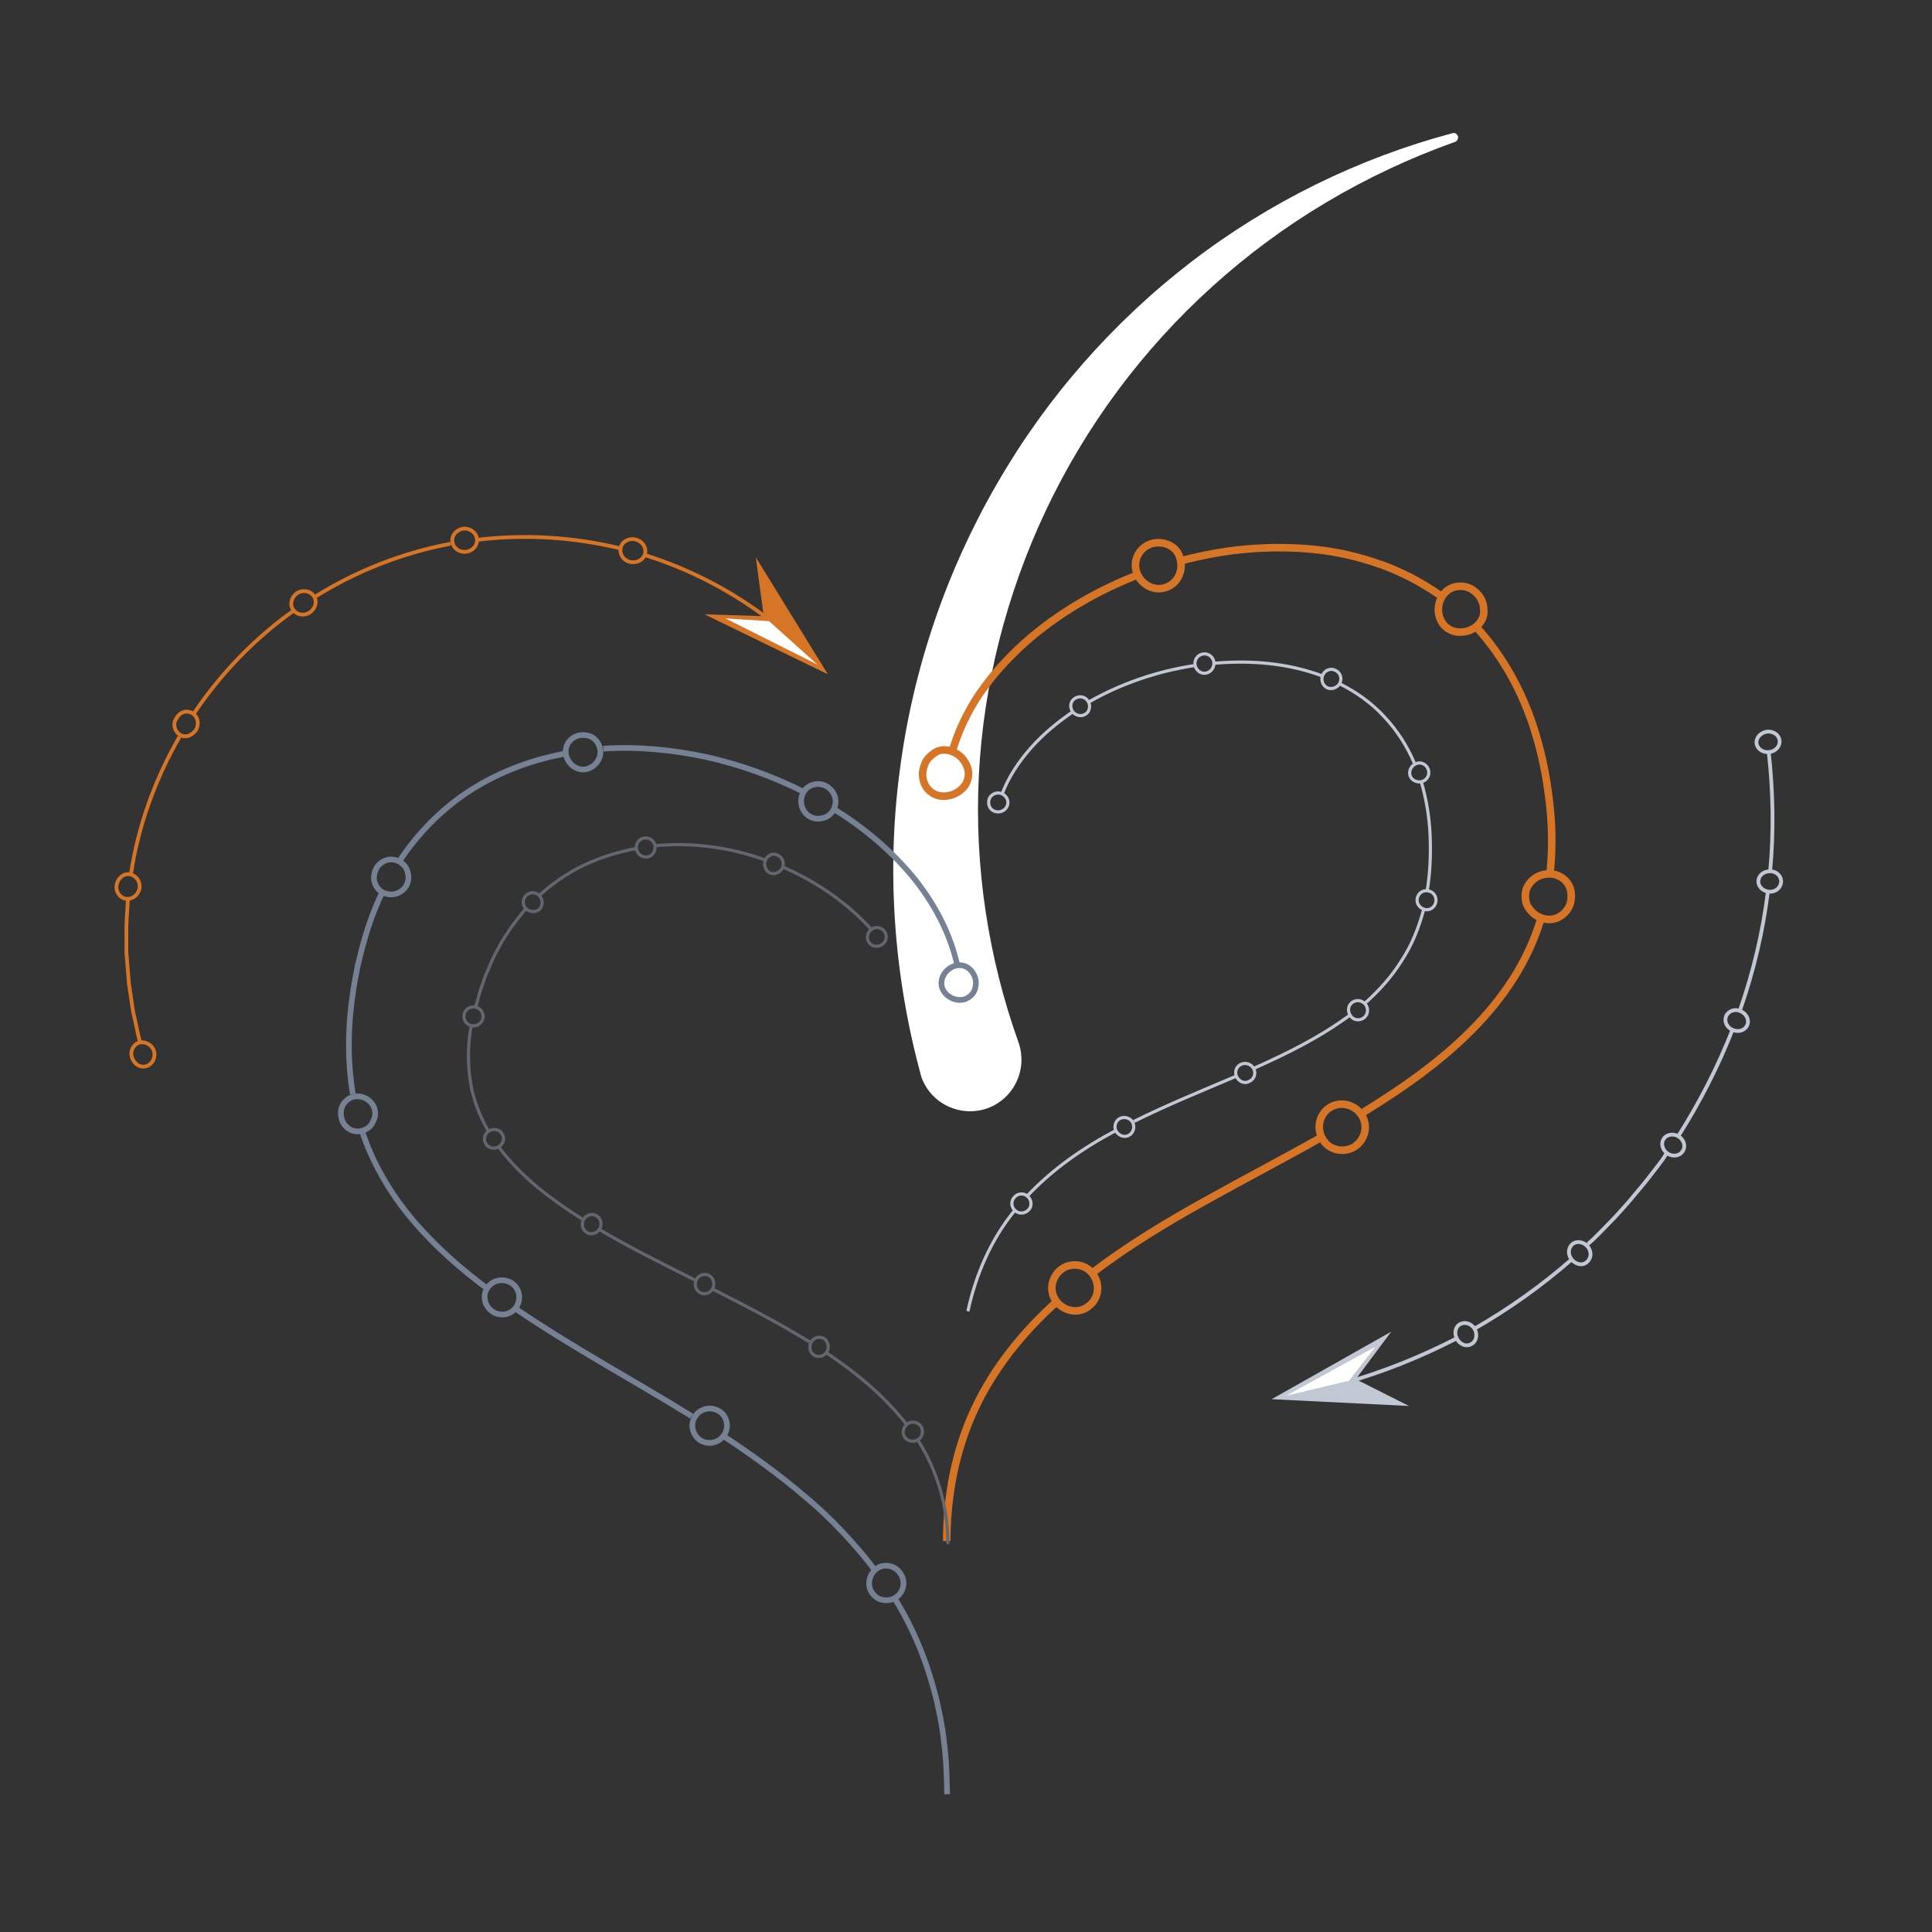 <?xml version="1.0" encoding="utf-8"?>
<!-- Generator: Adobe Illustrator 23.0.4, SVG Export Plug-In . SVG Version: 6.00 Build 0)  -->
<svg version="1.1" id="Layer_1" xmlns="http://www.w3.org/2000/svg" xmlns:xlink="http://www.w3.org/1999/xlink" x="0px" y="0px"
	 viewBox="0 0 512 512" style="enable-background:new 0 0 512 512;" xml:space="preserve">
<rect x="0" y="0" width="512" height="512" fill="#333333" stroke="none"/>
<style type="text/css">
	.st0{fill:#FFFFFF;}
	.st1{fill:none;stroke:#C1C8D3;stroke-width:0.837;stroke-miterlimit:10;}
	.st2{fill:none;stroke:#D77526;stroke-width:2;stroke-miterlimit:10;}
	.st3{fill:none;stroke:#62676F;stroke-width:0.837;stroke-miterlimit:10;}
	.st4{fill:none;stroke:#768293;stroke-width:1.5;stroke-miterlimit:10;}
	.st5{fill:none;stroke:#D77526;stroke-miterlimit:10;}
	.st6{fill:#D77526;}
	.st7{fill:none;stroke:#C1C8D3;stroke-miterlimit:10;}
	.st8{fill:#C1C8D3;}
</style>
<g>
	<path class="st0" d="M385.6,37.6c-23.9,8.5-45.9,21.6-64.4,38.4c-18.5,16.7-33.5,37-44,59.2c-10.5,22.2-16.6,46.3-17.8,70.4
		c-1.2,24.1,2.5,48.2,10.5,70.6c2.5,7.1-1.1,14.9-8.2,17.5c-7.1,2.5-14.9-1.1-17.5-8.2c-0.1-0.3-0.2-0.7-0.3-1l0-0.1
		c-7.1-26.3-9-53.9-5.4-80.6c3.5-26.7,12.3-52.4,25.6-75.4c13.2-23,30.9-43.1,51.6-59c20.7-15.9,44.4-27.5,69.2-34.1l0,0
		c0.7-0.2,1.3,0.2,1.5,0.9C386.5,36.7,386.2,37.4,385.6,37.6z"/>
</g>
<g>
	<g>
		<g>
			<g>
				<path class="st1" d="M265.4,210.3c1.3,0.5,2,1.9,1.6,3.1c-0.4,1.2-1.7,2-3.1,1.7c-1.4-0.3-2.2-1.7-1.8-3.2
					C262.5,210.5,264.1,209.8,265.4,210.3z"/>
				<path class="st1" d="M288.4,185.9c0.7,1.2,0.3,2.8-0.8,3.4c-1.1,0.7-2.7,0.3-3.4-0.8c-0.8-1.2-0.5-2.8,0.8-3.5
					C286.2,184.3,287.7,184.7,288.4,185.9z"/>
				<path class="st1" d="M265.5,210.6c1.7-4.6,4.5-8.8,7.8-12.5c3.3-3.7,7.1-6.8,11.2-9.6"/>
				<path class="st1" d="M288.6,186c8.6-4.9,18.1-8.1,27.8-9.6"/>
			</g>
			<g>
				<path class="st1" d="M321.7,175.6c0.1,1.4-0.9,2.6-2.2,2.8c-1.3,0.2-2.6-0.8-2.8-2.2c-0.2-1.4,0.7-2.7,2.2-2.9
					C320.3,173.1,321.6,174.2,321.7,175.6z"/>
				<path class="st1" d="M355.1,181c-0.6,1.2-2.1,1.8-3.3,1.3c-1.2-0.5-1.8-2-1.3-3.3c0.5-1.3,2-2,3.3-1.4
					C355.2,178.2,355.7,179.7,355.1,181z"/>
				<path class="st1" d="M321.5,175.8c9.8-0.9,19.9-0.1,29.1,3.4"/>
				<path class="st1" d="M355,181.2c4.4,2.2,8.5,5.1,11.8,8.7c3.4,3.6,6.1,7.8,8,12.3"/>
			</g>
			<g>
				<path class="st1" d="M376.9,207.1c-1.3,0.4-2.8-0.3-3.2-1.5c-0.4-1.2,0.2-2.6,1.5-3.2c1.3-0.6,2.8,0.1,3.3,1.5
					C379,205.3,378.2,206.7,376.9,207.1z"/>
				<path class="st1" d="M377.5,241c-1.4-0.4-2.2-1.7-1.9-3c0.3-1.3,1.5-2.2,2.9-1.9c1.4,0.2,2.3,1.6,2,3
					C380.2,240.5,378.8,241.4,377.5,241z"/>
				<path class="st1" d="M376.6,207c1.4,4.7,2.2,9.6,2.4,14.5c0.2,4.9,0,9.9-0.8,14.7"/>
				<path class="st1" d="M377.3,241c-1.3,4.8-3.1,9.4-5.8,13.5c-2.6,4.2-5.9,7.9-9.6,11.2"/>
			</g>
			<g>
				<path class="st1" d="M357.9,269.2c-0.8-1.1-0.7-2.7,0.4-3.5c1-0.8,2.6-0.7,3.5,0.4c0.9,1,0.8,2.7-0.3,3.6
					C360.3,270.6,358.7,270.4,357.9,269.2z"/>
				<path class="st1" d="M327.7,285.3c-0.6-1.3,0-2.8,1.3-3.3c1.3-0.5,2.7,0.1,3.3,1.3c0.6,1.3,0,2.8-1.3,3.3
					C329.8,287.3,328.3,286.6,327.7,285.3z"/>
				<path class="st1" d="M357.9,268.9c-7.9,5.9-16.8,10.3-25.8,14.3"/>
				<path class="st1" d="M327.6,285.2c-9.1,3.9-18.3,7.6-27.1,12"/>
			</g>
			<g>
				<path class="st1" d="M295.8,299.8c-0.7-1.2-0.2-2.8,1-3.4c1.2-0.6,2.8-0.1,3.4,1.1c0.6,1.3,0.1,2.8-1.1,3.4
					C298,301.5,296.5,301,295.8,299.8z"/>
				<path class="st1" d="M269.1,320.9c-1.1-0.9-1.3-2.5-0.3-3.6c0.9-1.1,2.6-1.2,3.6-0.2c0.5,0.5,0.8,1.1,0.8,1.7
					c0.1,0.6-0.1,1.3-0.6,1.8C271.7,321.6,270.2,321.8,269.1,320.9z"/>
				<path class="st1" d="M295.9,299.5c-8.7,4.6-17,10.3-23.8,17.6"/>
				<path class="st1" d="M268.9,320.8c-6.3,7.7-10.3,17-12.4,26.7"/>
			</g>
		</g>
	</g>
</g>
<g>
	<g>
		<g>
			<g>
				<path class="st2" d="M251.9,199c1.6,0.5,2.9,1.5,3.7,2.8c0.4,0.6,0.7,1.3,0.9,2c0.2,0.7,0.2,1.4,0.1,2.1c-0.1,0.7-0.4,1.4-0.7,2
					c-0.4,0.6-0.9,1.1-1.5,1.6c-1.1,0.9-2.7,1.5-4.4,1.5c-1.7,0-3.2-0.8-4.2-2c-0.5-0.6-0.9-1.4-1.1-2.2c-0.2-0.8-0.3-1.8-0.1-2.7
					c0.2-0.9,0.5-1.8,0.9-2.5c0.5-0.7,1.1-1.3,1.8-1.8C248.6,198.7,250.3,198.5,251.9,199z"/>
				<path class="st2" d="M312.8,148.2c0.4,1.6,0.2,3.3-0.5,4.6c-0.7,1.4-1.9,2.4-3.4,2.9c-3,1-6.3-0.6-7.6-3.8
					c-1.2-3.1,0.4-6.7,3.8-7.8c1.7-0.5,3.4-0.3,4.8,0.4C311.4,145.2,312.4,146.5,312.8,148.2z"/>
				<path class="st2" d="M252.2,199.7c0.8-2.8,1.8-5.6,3.1-8.3c1.3-2.7,2.7-5.3,4.4-7.7c1.7-2.4,3.5-4.8,5.5-7
					c2-2.2,4.1-4.3,6.3-6.3c8.9-7.9,19.3-13.9,30.4-18.2"/>
				<path class="st2" d="M313,148.6c5.7-1.5,11.6-2.6,17.5-3.1c5.9-0.5,11.9-0.5,17.8,0.1c5.9,0.6,11.7,1.9,17.3,3.9
					c2.8,0.9,5.5,2.2,8.2,3.5c2.6,1.4,5.2,2.9,7.6,4.6"/>
			</g>
			<g>
				<path class="st2" d="M391.5,165.8c-1.2,1.1-2.8,1.7-4.3,1.7c-1.5,0.1-2.9-0.4-4.1-1.4c-1.1-1-1.7-2.4-1.9-3.9
					c-0.1-1.5,0.2-3.1,1.2-4.5c1-1.4,2.5-2.2,4-2.3c1.6-0.2,3.4,0.3,4.7,1.6c1.4,1.2,2.1,2.9,2.1,4.5
					C393.4,163.1,392.8,164.6,391.5,165.8z"/>
				<path class="st2" d="M408.8,243.4c-1.6-0.5-2.8-1.5-3.7-2.8c-0.4-0.6-0.7-1.3-0.8-2c-0.1-0.7-0.1-1.4,0-2.2
					c0.3-1.5,1.2-2.7,2.4-3.6c1.2-0.9,2.8-1.3,4.5-1.2c1.7,0.2,3.1,1,4.1,2.3c1,1.3,1.3,3,1,4.8c-0.1,0.9-0.5,1.7-1,2.4
					c-0.5,0.7-1.1,1.3-1.8,1.7C412.2,243.7,410.4,243.9,408.8,243.4z"/>
				<path class="st2" d="M390.8,165.7c8.1,8.7,13.7,19.5,16.8,31c1.6,5.7,2.6,11.6,3.2,17.5c0.6,5.9,0.6,11.9-0.1,17.8"/>
				<path class="st2" d="M408.4,243.3c-1.7,5.7-4.2,11.1-7.4,16.1c-3.2,5-7,9.6-11.2,13.8c-8.4,8.4-18.3,15.3-28.4,21.5"/>
			</g>
			<g>
				<path class="st2" d="M350.4,301.7c-1.6-2.9-0.7-6.6,2.2-8.3c2.8-1.6,6.5-0.7,8.3,2.2c1.8,2.9,0.8,6.6-2.1,8.4
					C355.8,305.7,352,304.7,350.4,301.7z"/>
				<path class="st2" d="M280.3,345.3c-2.3-2.5-2-6.4,0.7-8.7c2.7-2.2,6.6-1.7,8.6,1c2,2.7,1.6,6.4-0.9,8.4
					C286.3,348.1,282.6,347.8,280.3,345.3z"/>
				<path class="st2" d="M350.7,301.1c-10.4,5.9-21,11.4-31.4,17.2c-10.4,5.8-20.7,12-30.2,19.3"/>
				<path class="st2" d="M280,345c-8.9,8-16.6,17.5-21.7,28.4c-5.1,10.9-7.4,23-7.4,35"/>
			</g>
		</g>
	</g>
</g>
<g>
	<g>
		<g>
			<g>
				<path class="st3" d="M230.7,246.5c1-1,2.7-0.9,3.6,0.2c0.9,1.1,0.7,2.7-0.4,3.5c-1.1,0.9-2.7,0.7-3.5-0.3
					C229.6,248.9,229.7,247.4,230.7,246.5z"/>
				<path class="st3" d="M202.8,228.1c0.2-0.7,0.7-1.2,1.3-1.5c0.6-0.3,1.3-0.3,1.9,0c1.3,0.5,1.9,2,1.4,3.3c-0.6,1.3-2,1.9-3.2,1.5
					c-0.6-0.2-1.1-0.7-1.3-1.3C202.6,229.4,202.5,228.8,202.8,228.1z"/>
				<path class="st3" d="M231.1,246.5c-6.6-7.3-14.8-12.9-23.8-16.8"/>
				<path class="st3" d="M202.8,227.9c-9.2-3.3-19.1-4.7-28.9-3.8"/>
			</g>
			<g>
				<path class="st3" d="M168.7,225c-0.3-1.4,0.7-2.8,2.1-2.9c1.4-0.2,2.7,0.8,2.8,2.2c0.1,1.4-0.8,2.7-2.1,2.8
					C170.2,227.3,168.9,226.4,168.7,225z"/>
				<path class="st3" d="M139.5,240.9c-1.1-0.9-1.1-2.6-0.1-3.6c1.1-1,2.7-0.9,3.6,0.1c0.9,1.1,0.9,2.6,0,3.5
					C142.2,241.8,140.6,241.8,139.5,240.9z"/>
				<path class="st3" d="M168.9,224.8c-4.8,0.9-9.5,2.3-14,4.4c-4.4,2.1-8.5,4.9-12.1,8.2"/>
				<path class="st3" d="M139.4,240.8l-1.2,1.4l-1.1,1.4c-0.7,1-1.5,1.9-2.2,3c-0.7,1-1.3,2-2,3.1l-1.7,3.2l-0.4,0.8l-0.4,0.8
					l-0.7,1.7c-0.5,1.1-1,2.2-1.4,3.4l-1.2,3.5c-0.3,1.2-0.6,2.4-1,3.5"/>
			</g>
			<g>
				<path class="st3" d="M125,271.8c-1.4-0.2-2.3-1.6-2-3c0.3-1.4,1.7-2.2,3.1-1.9c1.4,0.4,2.1,1.7,1.9,2.9
					C127.7,271.2,126.4,272.1,125,271.8z"/>
				<path class="st3" d="M132.3,303.8c-1.1,0.8-2.7,0.6-3.5-0.6c-0.8-1.2-0.4-2.8,0.8-3.5c1.2-0.7,2.8-0.4,3.4,0.7
					C133.8,301.5,133.5,303,132.3,303.8z"/>
				<path class="st3" d="M124.9,271.6c-0.9,4.8-1,9.8-0.3,14.6c0.1,0.6,0.2,1.2,0.3,1.8c0.1,0.6,0.2,1.2,0.4,1.8
					c0.4,1.2,0.6,2.4,1.1,3.5c0.8,2.3,1.9,4.5,3.1,6.6"/>
				<path class="st3" d="M132.2,304c2.9,3.9,6.4,7.4,10.2,10.6c3.8,3.1,7.8,5.9,11.9,8.5"/>
			</g>
			<g>
				<path class="st3" d="M158.9,325.7c-0.7,1.2-2.3,1.6-3.4,0.9c-1.2-0.7-1.5-2.3-0.8-3.5c0.7-1.2,2.3-1.6,3.4-0.9
					C159.3,322.9,159.6,324.5,158.9,325.7z"/>
				<path class="st3" d="M188.9,341.4c-0.6,1.3-2.1,1.8-3.3,1.2c-1.2-0.6-1.7-2.1-1.1-3.4c0.6-1.3,2.1-1.8,3.4-1.2
					C189,338.6,189.5,340.1,188.9,341.4z"/>
				<path class="st3" d="M158.6,325.7c8.4,5,17.2,9.3,25.9,13.7"/>
				<path class="st3" d="M188.8,341.6c8.7,4.4,17.4,8.9,25.7,14"/>
			</g>
			<g>
				<path class="st3" d="M219.1,358.3c-0.8,1.2-2.3,1.5-3.4,0.8c-1.1-0.7-1.4-2.3-0.7-3.5c0.7-1.2,2.3-1.6,3.5-0.8
					C219.5,355.6,219.8,357.1,219.1,358.3z"/>
				<path class="st3" d="M243.3,381.5c-1.2,0.8-2.7,0.5-3.5-0.6c-0.8-1-0.5-2.6,0.6-3.5c1.1-0.9,2.7-0.6,3.6,0.5
					C244.8,379.2,244.5,380.8,243.3,381.5z"/>
				<path class="st3" d="M218.7,358.3c8.1,5.4,15.7,11.6,21.7,19.4"/>
				<path class="st3" d="M243.2,381.6c5.3,8.2,8,17.9,8,27.6"/>
			</g>
		</g>
	</g>
</g>
<g>
	<g>
		<g>
			<g>
				<path class="st4" d="M253.3,255.9c1.2-0.3,2.5,0,3.4,0.7c0.9,0.7,1.7,1.9,1.9,3.3c0.1,1.4-0.2,2.7-1,3.6
					c-0.8,0.9-1.9,1.5-3.2,1.5c-1.3,0-2.4-0.5-3.3-1.2c-0.8-0.7-1.5-1.7-1.6-2.9C249.3,258.8,250.9,256.5,253.3,255.9z"/>
				<path class="st4" d="M212.8,210.2c1.1-2.3,4-3.1,6.3-1.8c1.1,0.7,1.9,1.7,2.2,2.9c0.3,1.2,0.1,2.4-0.5,3.5
					c-0.7,1.1-1.7,1.8-2.8,2c-1.1,0.3-2.3,0.2-3.4-0.4C212.5,215.2,211.7,212.4,212.8,210.2z"/>
				<path class="st4" d="M253.8,256.3c-1.9-9-6.4-17.3-12.2-24.3c-5.9-7-13-12.9-20.8-17.7"/>
				<path class="st4" d="M212.9,209.8c-8.2-4.1-16.8-7.2-25.8-9.2c-8.9-1.9-18.1-2.8-27.2-2.2"/>
			</g>
			<g>
				<path class="st4" d="M150,200c-0.5-2.5,1.3-4.9,4-5.2c1.3-0.1,2.6,0.2,3.5,1c0.9,0.8,1.5,1.9,1.6,3.1c0.1,1.3-0.3,2.4-1.1,3.3
					c-0.7,0.9-1.8,1.5-2.9,1.7C152.8,204.2,150.5,202.5,150,200z"/>
				<path class="st4" d="M101.6,236.6c-1.1-0.5-1.9-1.5-2.3-2.7c-0.4-1.1-0.2-2.5,0.4-3.7c0.6-1.2,1.8-2,2.9-2.3
					c1.2-0.3,2.4-0.1,3.5,0.6c1.1,0.7,1.8,1.7,2,2.9c0.3,1.1,0.1,2.3-0.4,3.3c-0.6,1-1.5,1.7-2.6,2.1
					C104,237.2,102.8,237.1,101.6,236.6z"/>
				<path class="st4" d="M150.4,199.6c-9,1.6-17.8,4.8-25.5,9.7c-7.7,4.9-14.3,11.6-19.3,19.3"/>
				<path class="st4" d="M101.3,236.5c-1,2-1.9,4.2-2.7,6.3c-0.8,2.2-1.5,4.3-2.1,6.5c-0.7,2.2-1.1,4.4-1.7,6.6
					c-0.4,2.2-0.9,4.5-1.2,6.7c-1.4,9-1.6,18.3-0.1,27.3"/>
			</g>
			<g>
				<path class="st4" d="M96.2,299.6c-1.2,0.4-2.4,0.3-3.5-0.3c-1-0.6-1.9-1.6-2.2-3c-0.3-1.3-0.2-2.6,0.5-3.7c0.7-1,1.7-1.8,2.9-2
					c1.2-0.2,2.5,0.1,3.4,0.7c0.9,0.6,1.7,1.5,2,2.7c0.3,1.2,0.1,2.3-0.5,3.3C98.4,298.4,97.4,299.2,96.2,299.6z"/>
				<path class="st4" d="M136.8,346.4c-1.4,2.1-4.3,2.6-6.4,1.1c-2.1-1.5-2.6-4.4-1.1-6.4c1.5-2,4.3-2.4,6.4-1
					C137.7,341.5,138.2,344.3,136.8,346.4z"/>
				<path class="st4" d="M95.8,299.3c2.8,8.7,7.5,16.8,13.4,23.8c5.9,7,12.8,13.1,20.1,18.5"/>
				<path class="st4" d="M136.6,346.8c15.1,10.3,31.2,18.9,46.7,28.5"/>
			</g>
			<g>
				<path class="st4" d="M191.9,380.3c-1.4,2.1-4.2,2.7-6.3,1.4c-2.1-1.4-2.8-4.2-1.4-6.3c1.3-2.1,4.2-2.8,6.4-1.4
					C192.7,375.3,193.3,378.2,191.9,380.3z"/>
				<path class="st4" d="M237.3,423.4c-1.1,0.7-2.3,0.8-3.4,0.6c-1.1-0.2-2.1-0.9-2.8-1.9c-0.7-1-0.9-2.2-0.7-3.3
					c0.2-1.1,0.8-2.2,1.8-3c1-0.8,2.2-1,3.4-0.8c1.2,0.2,2.3,0.9,3,2c0.8,1.1,1,2.4,0.7,3.6C239.1,421.7,238.4,422.7,237.3,423.4z"
					/>
				<path class="st4" d="M191.3,380.3c7.6,5,15,10.3,21.9,16.2c3.5,2.9,6.8,6,9.9,9.3c3.1,3.3,6.1,6.7,8.8,10.4"/>
				<path class="st4" d="M237.1,423.6c4.8,7.7,8.3,16.2,10.6,25c0.3,1.1,0.6,2.2,0.8,3.3c0.2,1.1,0.5,2.2,0.7,3.3
					c0.4,2.2,0.8,4.5,1,6.7c0.6,4.5,0.7,9.1,0.8,13.6"/>
			</g>
		</g>
	</g>
</g>
<g>
	<g>
		<g>
			<path class="st5" d="M36.9,276.3c1.6-0.4,3.4,0.6,3.9,2.2c0.5,1.7-0.4,3.5-1.9,4c-1.6,0.6-3.3-0.4-3.9-2.2
				C34.4,278.6,35.3,276.8,36.9,276.3z"/>
			<path class="st5" d="M34.4,231.7c1.7,0.3,2.8,1.9,2.6,3.6c-0.3,1.7-1.7,3-3.4,2.9c-1.7-0.1-3-1.8-2.7-3.6
				C31.2,232.7,32.8,231.4,34.4,231.7z"/>
			<path class="st5" d="M37.2,276.6c-0.1-0.4-0.2-0.8-0.3-1.2l-0.3-1.2l-0.5-2.4c-0.3-1.6-0.8-3.2-1-4.8l-0.7-4.8
				c-0.1-0.8-0.3-1.6-0.3-2.4l-0.2-2.4l-0.4-4.9c0-1.6,0-3.2,0-4.9c-0.1-3.2,0.3-6.5,0.4-9.7"/>
			<path class="st5" d="M34.7,231.7c1.9-12.8,6.4-25.2,12.9-36.5"/>
		</g>
		<g>
			<path class="st5" d="M51.1,189.1c1.4,0.9,1.7,2.9,0.8,4.4c-0.5,0.7-1.2,1.2-1.9,1.5c-0.8,0.2-1.6,0.2-2.3-0.3
				c-0.7-0.4-1.2-1.1-1.4-1.9c-0.2-0.8-0.1-1.7,0.5-2.5C47.7,188.6,49.7,188.1,51.1,189.1z"/>
			<path class="st5" d="M83.2,158c0.9,1.4,0.4,3.3-1.1,4.3c-1.4,1-3.4,0.7-4.4-0.7c-1-1.4-0.5-3.3,1-4.4
				C80.3,156.2,82.3,156.6,83.2,158z"/>
			<path class="st5" d="M51.1,189.5c7.2-10.8,16.3-20.3,26.9-27.8"/>
			<path class="st5" d="M83.4,158.2c11-6.9,23.3-11.7,36-14.1"/>
		</g>
		<g>
			<path class="st5" d="M126.4,142.8c0.2,1.7-1.1,3.2-2.8,3.4c-1.7,0.3-3.4-0.8-3.7-2.5c-0.3-1.7,0.9-3.2,2.8-3.6
				C124.5,139.9,126.2,141.1,126.4,142.8z"/>
			<path class="st5" d="M170.9,146.9c-0.5,1.6-2.3,2.4-4,2c-1.7-0.4-2.8-2.1-2.4-3.8c0.4-1.6,2.2-2.6,4-2.1
				C170.4,143.5,171.4,145.3,170.9,146.9z"/>
			<path class="st5" d="M126.1,143.1c12.9-1.6,26-0.8,38.6,2.3"/>
			<path class="st5" d="M170.9,147.1c12.4,3.9,24,10,34.2,18.1"/>
		</g>
		<g>
			<polygon class="st6" points="186.7,162.8 202.4,163.3 200.3,147.7 219.4,178.7 			"/>
			<polygon class="st0" points="192.3,163.9 216.6,176.1 203.8,164.6 			"/>
		</g>
	</g>
</g>
<g>
	<g>
		<g>
			<path class="st7" d="M468.9,199.3c-1.7,0.2-3.2-0.8-3.4-2.3c-0.2-1.4,1-2.8,2.7-3.1c1.7-0.2,3.2,0.8,3.4,2.3
				C471.8,197.7,470.6,199.1,468.9,199.3z"/>
			<path class="st7" d="M468.7,236.3c-1.7-0.2-2.9-1.6-2.7-3c0.2-1.5,1.6-2.5,3.3-2.4c1.7,0.1,2.9,1.5,2.7,3
				C471.8,235.4,470.4,236.5,468.7,236.3z"/>
			<path class="st7" d="M468.7,199c1.2,10.6,1.4,21.4,0.4,32"/>
			<path class="st7" d="M468.5,236.3c-1.3,10.6-3.8,21.1-7.3,31.2"/>
		</g>
		<g>
			<path class="st7" d="M459.3,273c-1.6-0.6-2.4-2.2-1.9-3.6c0.5-1.4,2.2-2.1,3.7-1.5c1.6,0.6,2.5,2.2,2,3.6
				C462.6,273,460.9,273.6,459.3,273z"/>
			<path class="st7" d="M441.9,305.7c-1.4-1-1.8-2.7-1-3.9c0.8-1.2,2.6-1.5,4-0.6c1.4,0.9,1.9,2.7,1,3.9
				C445.1,306.4,443.3,306.6,441.9,305.7z"/>
			<path class="st7" d="M459.2,272.7c-3.9,10-8.8,19.5-14.5,28.5"/>
			<path class="st7" d="M441.7,305.6l-1.1,1.7l-1.2,1.6L437,312c-1.6,2.1-3.4,4.1-5.1,6.2c-1.8,2-3.5,4-5.4,5.9
				c-1.9,1.9-3.7,3.9-5.7,5.6"/>
		</g>
		<g>
			<path class="st7" d="M416.6,333.9c-1.1-1.3-1.1-3,0-4.1c1.1-1,2.9-0.8,4,0.4c1.2,1.2,1.2,3.1,0.1,4.1
				C419.6,335.5,417.8,335.2,416.6,333.9z"/>
			<path class="st7" d="M386.1,354.8c-0.8-1.5-0.4-3.3,0.9-3.9c1.3-0.7,3-0.1,3.8,1.3c0.8,1.4,0.5,3.3-0.9,4
				C388.6,357,386.9,356.3,386.1,354.8z"/>
			<path class="st7" d="M416.7,333.6c-8,7-16.8,13.3-26.1,18.6"/>
			<path class="st7" d="M386,354.7c-9.5,4.9-19.5,8.9-29.7,11.8"/>
		</g>
		<g>
			<polygon class="st8" points="368.7,352.9 359.3,365.5 373.4,372.6 337,370.8 			"/>
			<polygon class="st0" points="364.5,356.9 340.8,369.9 357.5,365.9 			"/>
		</g>
	</g>
</g>
</svg>
